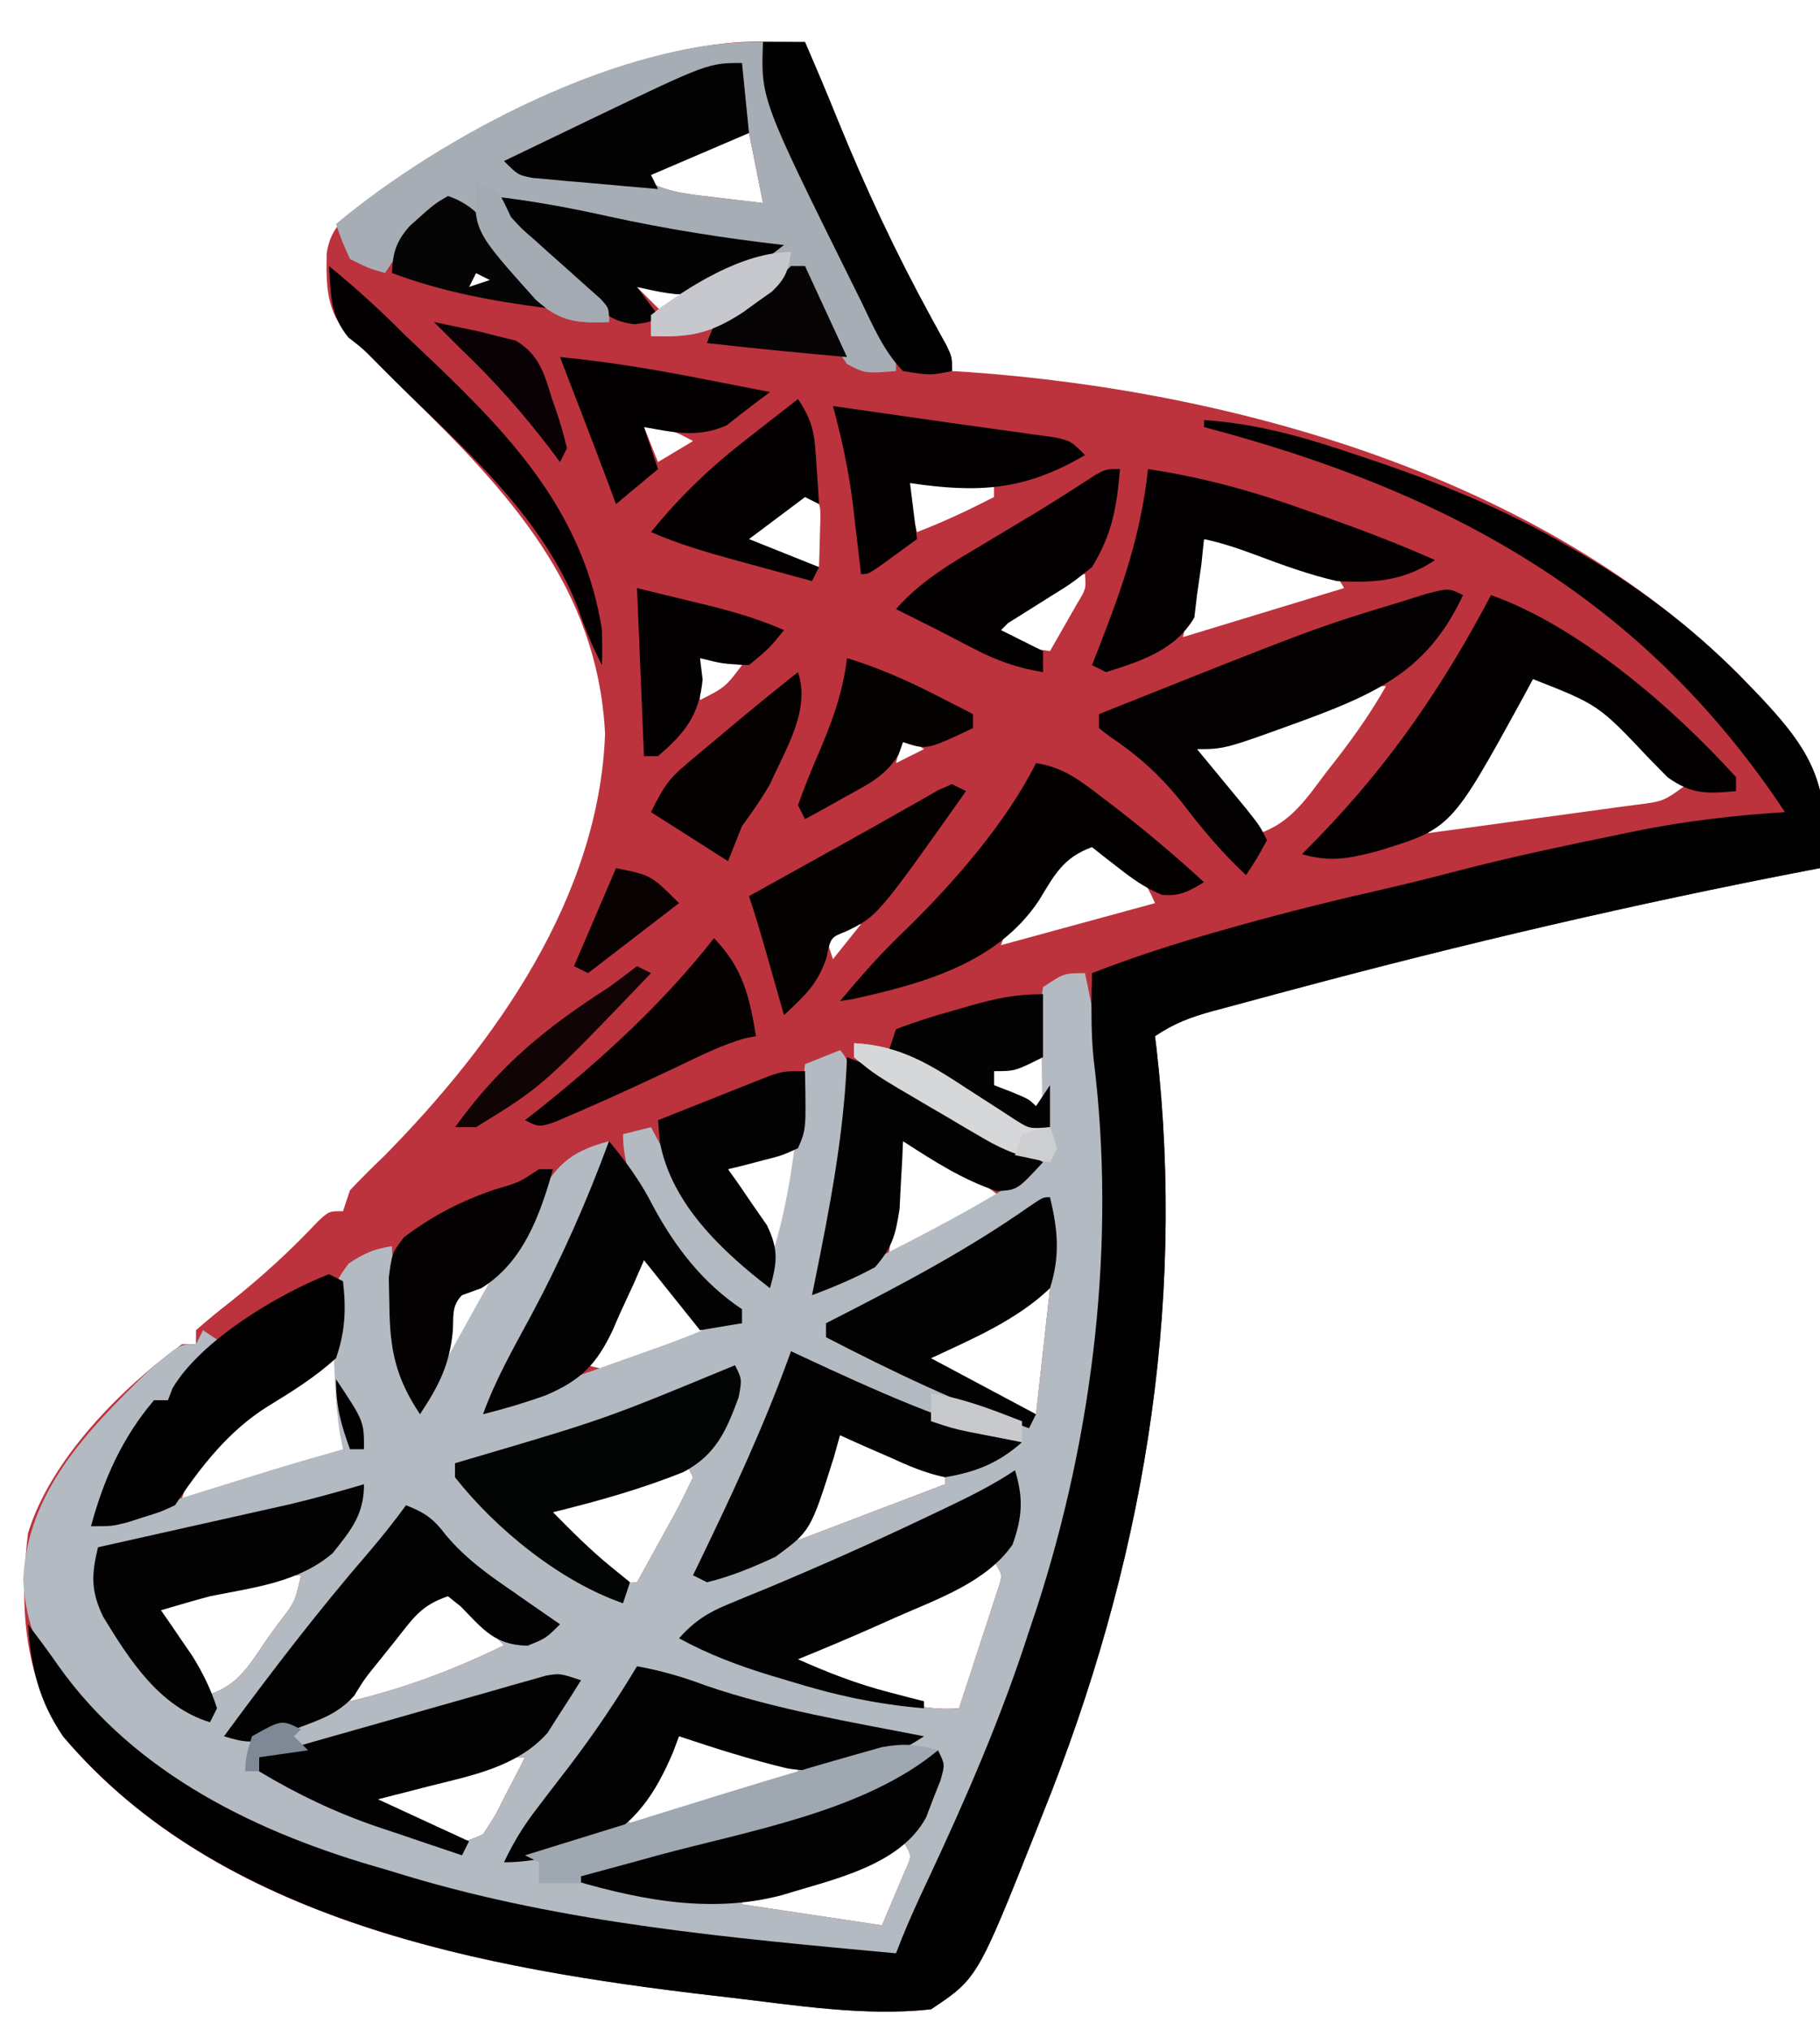 <?xml version="1.0" encoding="UTF-8"?>
<svg version="1.1" xmlns="http://www.w3.org/2000/svg" width="260" height="290">
<path d="M0 0 C1.756 0.014 1.756 0.014 3.547 0.027 C4.439 0.039 5.331 0.051 6.25 0.062 C7.854 3.771 9.429 7.487 10.941 11.234 C14.84 20.814 19.138 30.016 24.1 39.095 C24.51 39.849 24.921 40.602 25.344 41.379 C25.712 42.043 26.08 42.708 26.459 43.393 C27.25 45.062 27.25 45.062 27.25 47.062 C27.958 47.105 28.666 47.147 29.396 47.191 C68.616 49.95 113.388 62.869 141.25 92.062 C141.985 92.827 141.985 92.827 142.734 93.606 C148.12 99.372 151.857 104.098 151.875 112.375 C151.718 114.276 151.528 116.176 151.25 118.062 C150.35 118.235 150.35 118.235 149.431 118.41 C124.741 123.165 100.343 128.865 76.062 135.375 C75.241 135.594 74.42 135.812 73.574 136.038 C71.241 136.661 68.911 137.292 66.582 137.926 C65.534 138.205 65.534 138.205 64.465 138.49 C61.288 139.366 59.023 140.214 56.25 142.062 C56.319 142.615 56.389 143.168 56.46 143.738 C60.76 181.57 54.346 217.996 40.25 253.062 C39.959 253.797 39.669 254.531 39.37 255.288 C30.885 276.639 30.885 276.639 24.25 281.062 C14.774 282.098 4.928 280.481 -4.5 279.375 C-5.649 279.242 -5.649 279.242 -6.821 279.106 C-39.378 275.296 -77.405 268.603 -99.75 242.062 C-105.395 233.236 -105.99 223.261 -104.75 213.062 C-101.571 202.587 -91.478 192.373 -82.75 186.062 C-82.09 186.062 -81.43 186.062 -80.75 186.062 C-80.75 185.403 -80.75 184.743 -80.75 184.062 C-79.133 182.63 -77.454 181.266 -75.75 179.938 C-71.274 176.374 -67.22 172.667 -63.309 168.496 C-61.75 167.062 -61.75 167.062 -59.75 167.062 C-59.42 166.072 -59.09 165.083 -58.75 164.062 C-57.125 162.355 -55.451 160.694 -53.75 159.062 C-37.964 143.01 -23.174 122.243 -22.312 98.875 C-23.351 78.003 -36.094 64.336 -50.256 50.524 C-52.439 48.388 -54.591 46.222 -56.75 44.062 C-57.864 43.011 -57.864 43.011 -59 41.938 C-62.178 38.532 -62.161 34.712 -62.082 30.27 C-61.524 26.557 -59.685 25.279 -56.75 23.062 C-56.2 22.628 -55.649 22.194 -55.082 21.746 C-40.961 11.402 -17.672 -0.177 0 0 Z M-10.875 16.062 C-11.863 16.492 -11.863 16.492 -12.871 16.93 C-14.499 17.637 -16.125 18.35 -17.75 19.062 C-14.219 21.416 -11.164 21.72 -7.062 22.188 C-6.361 22.274 -5.659 22.36 -4.936 22.449 C-3.208 22.661 -1.479 22.863 0.25 23.062 C-0.41 19.762 -1.07 16.462 -1.75 13.062 C-5.05 13.062 -7.896 14.753 -10.875 16.062 Z M-40.75 33.062 C-41.08 33.722 -41.41 34.383 -41.75 35.062 C-40.76 34.733 -39.77 34.403 -38.75 34.062 C-39.41 33.733 -40.07 33.403 -40.75 33.062 Z M-18.75 34.062 C-17.1 35.712 -15.45 37.362 -13.75 39.062 C-12.43 37.742 -11.11 36.422 -9.75 35.062 C-12.72 34.733 -15.69 34.403 -18.75 34.062 Z M-16.75 55.062 C-16.09 56.712 -15.43 58.362 -14.75 60.062 C-13.1 59.072 -11.45 58.083 -9.75 57.062 C-12.397 55.602 -13.644 55.062 -16.75 55.062 Z M20.25 62.062 C20.91 64.703 21.57 67.343 22.25 70.062 C26.041 68.613 29.637 66.911 33.25 65.062 C33.25 64.403 33.25 63.742 33.25 63.062 C28.96 62.733 24.67 62.403 20.25 62.062 Z M6.25 64.062 C1.795 67.528 1.795 67.528 -2.75 71.062 C-0.437 73.375 0.729 73.558 3.875 74.188 C5.101 74.439 5.101 74.439 6.352 74.695 C6.978 74.816 7.605 74.938 8.25 75.062 C8.304 73.605 8.343 72.146 8.375 70.688 C8.41 69.469 8.41 69.469 8.445 68.227 C8.464 65.849 8.464 65.849 6.25 64.062 Z M63.25 71.062 C62.26 75.683 61.27 80.302 60.25 85.062 C67.84 82.752 75.43 80.442 83.25 78.062 C81.846 75.254 79.875 75.062 77.025 74.109 C76.336 73.888 75.647 73.666 74.938 73.438 C74.26 73.208 73.583 72.979 72.885 72.742 C69.469 71.62 66.883 71.062 63.25 71.062 Z M38.625 79.562 C37.121 80.537 37.121 80.537 35.586 81.531 C34.815 82.037 34.044 82.542 33.25 83.062 C35.645 85.962 37.562 86.564 41.25 87.062 C42.088 85.607 42.921 84.148 43.75 82.688 C44.214 81.875 44.678 81.063 45.156 80.227 C46.4 78.169 46.4 78.169 46.25 76.062 C43.118 76.062 41.214 77.877 38.625 79.562 Z M-8.75 88.062 C-8.75 90.043 -8.75 92.022 -8.75 94.062 C-5.122 92.197 -5.122 92.197 -2.75 89.062 C-5.72 88.567 -5.72 88.567 -8.75 88.062 Z M110.25 90.062 C108.56 92.555 106.981 95.044 105.438 97.625 C104.579 99.044 103.718 100.462 102.855 101.879 C102.475 102.513 102.095 103.146 101.704 103.799 C99.666 106.971 97.456 110.005 95.25 113.062 C100.199 112.398 105.147 111.722 110.094 111.036 C111.777 110.804 113.461 110.575 115.146 110.35 C117.564 110.025 119.981 109.689 122.398 109.352 C123.154 109.253 123.909 109.153 124.687 109.051 C128.911 108.533 128.911 108.533 132.25 106.062 C122.466 95.572 122.466 95.572 110.25 90.062 Z M80.707 94.031 C79.097 94.64 79.097 94.64 77.455 95.262 C75.776 95.906 75.776 95.906 74.062 96.562 C72.931 96.992 71.8 97.421 70.635 97.863 C67.838 98.925 65.043 99.992 62.25 101.062 C63.783 104.269 65.491 106.664 67.875 109.312 C68.822 110.372 68.822 110.372 69.789 111.453 C70.271 111.984 70.753 112.515 71.25 113.062 C75.776 111.49 78.022 107.921 80.812 104.25 C81.294 103.633 81.775 103.016 82.271 102.381 C84.838 99.058 87.178 95.725 89.25 92.062 C85.89 92.062 83.839 92.838 80.707 94.031 Z M20.25 99.062 C19.92 100.382 19.59 101.703 19.25 103.062 C20.57 102.403 21.89 101.743 23.25 101.062 C22.26 100.403 21.27 99.743 20.25 99.062 Z M45.25 114.062 C43.479 115.963 41.826 117.866 40.188 119.875 C39.728 120.422 39.268 120.969 38.795 121.533 C36.734 124.029 35.282 125.965 34.25 129.062 C34.916 128.881 35.583 128.699 36.27 128.512 C42.257 126.879 48.243 125.246 54.23 123.613 C54.897 123.432 55.563 123.25 56.25 123.062 C54.902 119.908 53.573 118.25 50.75 116.312 C50.142 115.885 49.533 115.457 48.906 115.016 C47.28 113.896 47.28 113.896 45.25 114.062 Z M9.25 128.062 C9.58 129.053 9.91 130.042 10.25 131.062 C11.57 129.412 12.89 127.763 14.25 126.062 C11.926 125.878 11.926 125.878 9.25 128.062 Z M33.25 147.062 C33.25 147.722 33.25 148.382 33.25 149.062 C36.715 151.042 36.715 151.042 40.25 153.062 C40.25 150.423 40.25 147.782 40.25 145.062 C37.897 145.062 35.456 146.311 33.25 147.062 Z M20.25 157.062 C19.59 162.343 18.93 167.623 18.25 173.062 C22.482 171.249 26.255 169.614 30.188 167.375 C31.346 166.72 31.346 166.72 32.527 166.051 C33.096 165.725 33.664 165.399 34.25 165.062 C31.609 163.044 28.934 161.153 26.125 159.375 C25.442 158.938 24.759 158.501 24.055 158.051 C22.301 156.902 22.301 156.902 20.25 157.062 Z M-4.75 161.062 C-3.3 165.171 -1.352 168.566 1.25 172.062 C1.91 172.062 2.57 172.062 3.25 172.062 C3.91 167.442 4.57 162.822 5.25 158.062 C1.383 158.062 -1.259 159.482 -4.75 161.062 Z M-16.75 173.062 C-19.39 178.343 -22.03 183.623 -24.75 189.062 C-20.768 190.39 -18.302 189.062 -14.562 187.625 C-13.581 187.261 -13.581 187.261 -12.58 186.889 C-10.967 186.288 -9.358 185.676 -7.75 185.062 C-8.365 184.142 -8.98 183.222 -9.613 182.273 C-11.069 180.086 -12.509 177.892 -13.938 175.688 C-14.835 174.388 -14.835 174.388 -15.75 173.062 C-16.08 173.062 -16.41 173.062 -16.75 173.062 Z M-43.438 178.062 C-45.547 181.276 -44.936 184.278 -44.75 188.062 C-40.507 183.058 -40.507 183.058 -38.75 177.062 C-41.647 176.808 -41.647 176.808 -43.438 178.062 Z M35.555 180.25 C34.482 180.927 34.482 180.927 33.387 181.617 C32.64 182.094 31.894 182.571 31.125 183.062 C30.371 183.539 29.617 184.016 28.84 184.508 C26.974 185.689 25.111 186.874 23.25 188.062 C26.296 190.53 29.361 192.16 32.938 193.75 C33.911 194.187 34.884 194.624 35.887 195.074 C37.977 196.127 37.977 196.127 39.25 196.062 C39.91 190.123 40.57 184.183 41.25 178.062 C38.701 178.062 37.699 178.888 35.555 180.25 Z M-76.75 198.75 C-81.021 202.816 -81.021 202.816 -82.75 208.062 C-74.995 206.732 -67.012 205.14 -59.75 202.062 C-58.592 198.587 -58.977 196.926 -59.688 193.375 C-59.979 191.884 -59.979 191.884 -60.277 190.363 C-60.433 189.604 -60.589 188.845 -60.75 188.062 C-65.871 188.062 -73.263 195.292 -76.75 198.75 Z M11.25 198.062 C10.446 199.774 9.641 201.486 8.812 203.25 C8.36 204.213 7.908 205.176 7.441 206.168 C6.029 209.337 6.029 209.337 5.25 214.062 C12.18 211.423 19.11 208.782 26.25 206.062 C26.25 205.403 26.25 204.743 26.25 204.062 C18.825 201.093 18.825 201.093 11.25 198.062 Z M-10.75 203.062 C-20.155 206.032 -20.155 206.032 -29.75 209.062 C-29.75 210.053 -29.75 211.042 -29.75 212.062 C-27.601 214.209 -27.601 214.209 -24.875 216.25 C-23.97 216.965 -23.065 217.681 -22.133 218.418 C-19.958 220.252 -19.958 220.252 -17.75 220.062 C-16.386 217.609 -15.034 215.151 -13.688 212.688 C-13.298 211.989 -12.908 211.29 -12.506 210.57 C-11.526 208.766 -10.631 206.917 -9.75 205.062 C-10.08 204.403 -10.41 203.743 -10.75 203.062 Z M33.25 217.062 C29.166 219.02 25.083 220.979 21 222.938 C19.841 223.493 18.682 224.049 17.488 224.621 C16.373 225.156 15.258 225.691 14.109 226.242 C13.083 226.734 12.057 227.227 10.999 227.734 C8.74 228.826 6.49 229.933 4.25 231.062 C7.152 233.964 10.714 234.582 14.562 235.688 C15.702 236.032 15.702 236.032 16.865 236.383 C20.753 237.518 24.155 238.373 28.25 238.062 C29.283 234.941 30.299 231.815 31.312 228.688 C31.607 227.798 31.902 226.909 32.205 225.992 C32.479 225.141 32.753 224.291 33.035 223.414 C33.42 222.236 33.42 222.236 33.813 221.034 C34.481 219 34.481 219 33.25 217.062 Z M-73.859 219.938 C-74.991 220.208 -74.991 220.208 -76.145 220.484 C-76.922 220.675 -77.699 220.866 -78.5 221.062 C-79.293 221.253 -80.086 221.444 -80.902 221.641 C-82.853 222.111 -84.801 222.586 -86.75 223.062 C-84.49 227.843 -82.267 232.044 -78.75 236.062 C-74.55 234.662 -72.99 231.62 -70.562 228.125 C-70.099 227.479 -69.636 226.832 -69.158 226.166 C-66.62 222.927 -66.62 222.927 -65.75 219.062 C-68.86 219.062 -70.931 219.228 -73.859 219.938 Z M-48.079 222.316 C-48.571 222.89 -49.063 223.464 -49.57 224.055 C-50.105 224.677 -50.64 225.3 -51.191 225.941 C-51.747 226.6 -52.303 227.259 -52.875 227.938 C-53.438 228.588 -54.002 229.239 -54.582 229.91 C-57.666 233.072 -57.666 233.072 -58.75 237.062 C-50.963 235.21 -43.937 232.58 -36.75 229.062 C-37.513 228.299 -38.276 227.536 -39.062 226.75 C-40.542 225.271 -42.012 223.781 -43.438 222.25 C-45.321 220.546 -46.237 220.578 -48.079 222.316 Z M-11.75 242.062 C-13.905 244.746 -13.905 244.746 -15.938 248.062 C-16.306 248.635 -16.674 249.207 -17.053 249.797 C-17.961 251.213 -18.857 252.637 -19.75 254.062 C-16.184 255.251 -15.146 254.783 -11.645 253.629 C-10.662 253.31 -9.679 252.991 -8.666 252.662 C-7.642 252.32 -6.618 251.978 -5.562 251.625 C-4.009 251.117 -4.009 251.117 -2.424 250.6 C0.137 249.762 2.694 248.916 5.25 248.062 C5.25 247.403 5.25 246.743 5.25 246.062 C2.981 245.391 0.71 244.725 -1.562 244.062 C-2.827 243.691 -4.092 243.32 -5.395 242.938 C-8.656 241.936 -8.656 241.936 -11.75 242.062 Z M-45.875 247.438 C-46.712 247.659 -47.548 247.881 -48.41 248.109 C-49.206 248.329 -50.001 248.548 -50.82 248.773 C-51.55 248.972 -52.28 249.171 -53.032 249.376 C-54.958 249.925 -54.958 249.925 -55.75 252.062 C-53.65 252.928 -51.545 253.78 -49.438 254.625 C-48.266 255.101 -47.094 255.576 -45.887 256.066 C-42.768 257.395 -42.768 257.395 -39.75 256.062 C-38.063 253.516 -38.063 253.516 -36.562 250.5 C-35.768 248.982 -35.768 248.982 -34.957 247.434 C-34.559 246.651 -34.16 245.869 -33.75 245.062 C-38.009 245.062 -41.789 246.306 -45.875 247.438 Z M20.25 257.062 C12.66 259.702 5.07 262.342 -2.75 265.062 C-2.75 265.392 -2.75 265.723 -2.75 266.062 C3.85 267.053 10.45 268.043 17.25 269.062 C17.931 267.454 18.611 265.845 19.312 264.188 C19.887 262.83 19.887 262.83 20.473 261.445 C21.552 259.082 21.552 259.082 20.25 257.062 Z " fill="#BC333D" transform="translate(108.75,5.938)"/>
<path d="M0 0 C10.341 47.187 -3.754 94.953 -25 137 C-25.66 137.99 -26.32 138.98 -27 140 C-34.177 140.502 -41.251 139.547 -48.375 138.688 C-49.519 138.551 -50.663 138.415 -51.842 138.275 C-64.755 136.708 -77.563 134.906 -90.25 132 C-90.929 131.846 -91.609 131.692 -92.309 131.533 C-96.814 130.449 -100.786 128.872 -105 127 C-106.306 126.583 -107.618 126.184 -108.938 125.812 C-119.802 122.253 -130.514 116.677 -139 109 C-139.633 108.447 -140.266 107.894 -140.918 107.324 C-147.304 101.401 -151.225 95.491 -151.688 86.625 C-151.103 74.048 -142.554 65.38 -134 57 C-129.374 53 -129.374 53 -127 53 C-126.67 52.34 -126.34 51.68 -126 51 C-125.01 51.66 -124.02 52.32 -123 53 C-123.494 53.41 -123.987 53.82 -124.496 54.242 C-125.137 54.781 -125.777 55.32 -126.438 55.875 C-127.076 56.409 -127.714 56.942 -128.371 57.492 C-130.108 58.922 -130.108 58.922 -131 61 C-131.66 61 -132.32 61 -133 61 C-133.255 61.51 -133.51 62.021 -133.773 62.547 C-137.887 70.773 -137.887 70.773 -142 79 C-141.158 78.738 -140.316 78.476 -139.449 78.206 C-136.298 77.225 -133.146 76.244 -129.994 75.265 C-128.636 74.842 -127.277 74.419 -125.918 73.996 C-123.955 73.385 -121.991 72.774 -120.027 72.164 C-118.26 71.614 -118.26 71.614 -116.457 71.053 C-112.981 69.994 -109.496 68.988 -106 68 C-106.159 67.198 -106.317 66.396 -106.48 65.57 C-107.1 61.315 -107.26 57.169 -107.312 52.875 C-107.342 52.077 -107.371 51.279 -107.4 50.457 C-107.463 44.653 -107.463 44.653 -105.23 41.508 C-103.077 40.052 -101.556 39.365 -99 39 C-98.944 40.611 -98.944 40.611 -98.887 42.254 C-98.821 43.69 -98.755 45.126 -98.688 46.562 C-98.654 47.619 -98.654 47.619 -98.619 48.697 C-98.363 53.76 -97.232 57.446 -95 62 C-94.371 60.863 -93.742 59.726 -93.094 58.555 C-88.944 51.063 -84.788 43.574 -80.562 36.125 C-79.945 35.034 -79.328 33.944 -78.691 32.82 C-75.58 27.632 -73.997 25.599 -68 24 C-69.943 31.293 -72.624 37.917 -75.938 44.688 C-76.367 45.585 -76.797 46.483 -77.24 47.408 C-79.646 52.392 -82.189 57.233 -85 62 C-81.103 60.614 -77.207 59.226 -73.312 57.837 C-71.988 57.366 -70.664 56.894 -69.34 56.423 C-67.431 55.744 -65.522 55.064 -63.613 54.383 C-62.466 53.974 -61.32 53.566 -60.138 53.145 C-58.166 52.426 -56.208 51.666 -54.274 50.851 C-52 50 -52 50 -49 50 C-49.99 49.072 -49.99 49.072 -51 48.125 C-57.661 41.426 -66 32.911 -66 23 C-64.68 22.67 -63.36 22.34 -62 22 C-61.599 22.75 -61.198 23.5 -60.785 24.273 C-56.638 31.74 -51.96 37.892 -46 44 C-43.41 37.222 -42.183 30.623 -41.312 23.438 C-41.118 21.924 -41.118 21.924 -40.92 20.381 C-40.605 17.921 -40.299 15.461 -40 13 C-38.35 12.34 -36.7 11.68 -35 11 C-33.268 12.732 -33.745 14.943 -33.688 17.312 C-33.719 26.745 -35.935 35.836 -38 45 C-34.33 43.11 -30.665 41.212 -27 39.312 C-25.97 38.782 -24.94 38.252 -23.879 37.705 C-18.081 34.695 -12.483 31.552 -7 28 C-8.123 27.348 -9.246 26.695 -10.402 26.023 C-29.736 14.752 -29.736 14.752 -33 12 C-33 11.34 -33 10.68 -33 10 C-26.411 10.353 -22.155 12.962 -16.688 16.5 C-15.087 17.511 -13.487 18.521 -11.887 19.531 C-11.188 19.98 -10.489 20.43 -9.768 20.893 C-7.995 22.042 -7.995 22.042 -6 23 C-6.024 22.061 -6.024 22.061 -6.048 21.104 C-6.11 18.278 -6.149 15.452 -6.188 12.625 C-6.213 11.64 -6.238 10.655 -6.264 9.641 C-6.278 8.229 -6.278 8.229 -6.293 6.789 C-6.317 5.485 -6.317 5.485 -6.341 4.155 C-6.228 3.444 -6.116 2.733 -6 2 C-3 0 -3 0 0 0 Z M-10.695 47.188 C-11.768 47.864 -11.768 47.864 -12.863 48.555 C-13.61 49.032 -14.356 49.509 -15.125 50 C-15.879 50.477 -16.633 50.954 -17.41 51.445 C-19.276 52.626 -21.139 53.811 -23 55 C-19.954 57.467 -16.889 59.097 -13.312 60.688 C-12.339 61.124 -11.366 61.561 -10.363 62.012 C-8.273 63.064 -8.273 63.064 -7 63 C-6.34 57.06 -5.68 51.12 -5 45 C-7.549 45 -8.551 45.826 -10.695 47.188 Z M-35 65 C-35.804 66.712 -36.609 68.424 -37.438 70.188 C-37.89 71.15 -38.342 72.113 -38.809 73.105 C-40.221 76.274 -40.221 76.274 -41 81 C-34.07 78.36 -27.14 75.72 -20 73 C-20 72.34 -20 71.68 -20 71 C-27.425 68.03 -27.425 68.03 -35 65 Z M-57 70 C-66.405 72.97 -66.405 72.97 -76 76 C-76 76.99 -76 77.98 -76 79 C-73.851 81.146 -73.851 81.146 -71.125 83.188 C-70.22 83.903 -69.315 84.618 -68.383 85.355 C-66.208 87.189 -66.208 87.189 -64 87 C-62.636 84.547 -61.284 82.088 -59.938 79.625 C-59.548 78.926 -59.158 78.228 -58.756 77.508 C-57.776 75.704 -56.881 73.854 -56 72 C-56.33 71.34 -56.66 70.68 -57 70 Z M-13 84 C-17.084 85.958 -21.167 87.916 -25.25 89.875 C-26.409 90.431 -27.568 90.986 -28.762 91.559 C-29.877 92.094 -30.992 92.629 -32.141 93.18 C-33.167 93.672 -34.193 94.164 -35.251 94.671 C-37.51 95.763 -39.76 96.87 -42 98 C-39.098 100.902 -35.536 101.519 -31.688 102.625 C-30.548 102.969 -30.548 102.969 -29.385 103.32 C-25.497 104.455 -22.095 105.311 -18 105 C-16.967 101.879 -15.951 98.753 -14.938 95.625 C-14.643 94.736 -14.348 93.846 -14.045 92.93 C-13.771 92.079 -13.497 91.228 -13.215 90.352 C-12.83 89.173 -12.83 89.173 -12.437 87.971 C-11.769 85.937 -11.769 85.937 -13 84 Z M-120.109 86.875 C-121.241 87.146 -121.241 87.146 -122.395 87.422 C-123.172 87.613 -123.949 87.803 -124.75 88 C-125.543 88.191 -126.336 88.382 -127.152 88.578 C-129.103 89.048 -131.051 89.523 -133 90 C-130.74 94.781 -128.517 98.981 -125 103 C-120.8 101.6 -119.24 98.557 -116.812 95.062 C-116.349 94.416 -115.886 93.77 -115.408 93.104 C-112.87 89.865 -112.87 89.865 -112 86 C-115.11 86 -117.181 86.165 -120.109 86.875 Z M-94.329 89.253 C-94.821 89.827 -95.313 90.401 -95.82 90.992 C-96.355 91.615 -96.89 92.237 -97.441 92.879 C-97.997 93.538 -98.553 94.196 -99.125 94.875 C-99.688 95.526 -100.252 96.177 -100.832 96.848 C-103.916 100.009 -103.916 100.009 -105 104 C-97.213 102.147 -90.187 99.517 -83 96 C-83.763 95.237 -84.526 94.474 -85.312 93.688 C-86.792 92.208 -88.262 90.719 -89.688 89.188 C-91.571 87.484 -92.487 87.516 -94.329 89.253 Z M-58 109 C-60.155 111.683 -60.155 111.683 -62.188 115 C-62.556 115.572 -62.924 116.145 -63.303 116.734 C-64.211 118.15 -65.107 119.574 -66 121 C-62.434 122.189 -61.396 121.72 -57.895 120.566 C-56.912 120.247 -55.929 119.928 -54.916 119.6 C-53.892 119.257 -52.868 118.915 -51.812 118.562 C-50.259 118.055 -50.259 118.055 -48.674 117.537 C-46.113 116.699 -43.556 115.853 -41 115 C-41 114.34 -41 113.68 -41 113 C-43.269 112.328 -45.54 111.663 -47.812 111 C-49.077 110.629 -50.342 110.257 -51.645 109.875 C-54.906 108.874 -54.906 108.874 -58 109 Z M-92.125 114.375 C-92.962 114.597 -93.798 114.818 -94.66 115.047 C-95.456 115.266 -96.251 115.485 -97.07 115.711 C-97.8 115.91 -98.53 116.109 -99.282 116.314 C-101.208 116.862 -101.208 116.862 -102 119 C-99.9 119.866 -97.795 120.717 -95.688 121.562 C-94.516 122.038 -93.344 122.514 -92.137 123.004 C-89.018 124.333 -89.018 124.333 -86 123 C-84.313 120.453 -84.313 120.453 -82.812 117.438 C-82.018 115.92 -82.018 115.92 -81.207 114.371 C-80.809 113.589 -80.41 112.806 -80 112 C-84.259 112 -88.039 113.244 -92.125 114.375 Z M-26 124 C-33.59 126.64 -41.18 129.28 -49 132 C-49 132.33 -49 132.66 -49 133 C-42.4 133.99 -35.8 134.98 -29 136 C-28.319 134.391 -27.639 132.782 -26.938 131.125 C-26.363 129.768 -26.363 129.768 -25.777 128.383 C-24.698 126.019 -24.698 126.019 -26 124 Z " fill="#B4BAC1" transform="translate(155,139)"/>
<path d="M0 0 C7.803 0.521 14.676 2.557 22.062 5.062 C23.259 5.467 24.455 5.871 25.688 6.287 C34.908 9.476 43.575 13.086 52 18 C52.601 18.345 53.201 18.69 53.82 19.045 C62.85 24.308 70.779 30.438 78 38 C78.491 38.511 78.982 39.022 79.488 39.548 C84.873 45.312 88.607 50.038 88.625 58.312 C88.468 60.213 88.278 62.113 88 64 C87.1 64.172 87.1 64.172 86.181 64.348 C61.491 69.102 37.093 74.802 12.812 81.312 C11.991 81.531 11.17 81.75 10.324 81.975 C7.991 82.598 5.661 83.229 3.332 83.863 C2.284 84.143 2.284 84.143 1.215 84.428 C-1.962 85.303 -4.227 86.151 -7 88 C-6.931 88.553 -6.861 89.106 -6.79 89.676 C-2.49 127.507 -8.904 163.934 -23 199 C-23.291 199.734 -23.581 200.469 -23.88 201.225 C-32.365 222.577 -32.365 222.577 -39 227 C-48.476 228.036 -58.322 226.418 -67.75 225.312 C-68.899 225.18 -68.899 225.18 -70.071 225.044 C-102.721 221.223 -140.53 214.505 -163 188 C-166.497 182.881 -167.562 178.128 -168 172 C-166.538 173.933 -165.092 175.867 -163.711 177.859 C-152.673 193.48 -134.984 201.941 -117 207 C-115.949 207.32 -114.899 207.639 -113.816 207.969 C-91.186 214.75 -67.438 216.818 -44 219 C-43.719 218.281 -43.439 217.562 -43.149 216.821 C-42.049 214.121 -40.856 211.495 -39.609 208.859 C-34.084 197.075 -28.98 185.394 -25 173 C-24.635 171.912 -24.27 170.824 -23.895 169.703 C-15.805 144.783 -12.51 117.316 -15.777 91.223 C-16.185 87.158 -16.078 83.08 -16 79 C-10.093 76.699 -4.161 74.786 1.938 73.062 C2.856 72.802 3.774 72.541 4.719 72.272 C11.768 70.293 18.85 68.546 25.988 66.926 C29.846 66.049 33.671 65.059 37.5 64.062 C44.54 62.271 51.634 60.766 58.75 59.312 C59.779 59.098 60.809 58.883 61.869 58.662 C68.898 57.254 75.847 56.448 83 56 C62.672 25.34 35.014 10.241 0 1 C0 0.67 0 0.34 0 0 Z " fill="#020101" transform="translate(172,60)"/>
<path d="M0 0 C0.346 1.199 0.346 1.199 0.699 2.422 C4.413 14.929 9.44 26.172 15.698 37.59 C16.124 38.376 16.55 39.163 16.988 39.973 C17.375 40.677 17.763 41.38 18.161 42.106 C19 44 19 44 19 47 C14.613 47.351 14.613 47.351 12 46 C9.317 42.025 6 36.92 6 32 C5.252 32.554 4.505 33.109 3.734 33.68 C2.75 34.404 1.765 35.129 0.75 35.875 C-0.225 36.594 -1.199 37.314 -2.203 38.055 C-7.157 41.5 -9.879 42.235 -16 42 C-16 41.01 -16 40.02 -16 39 C-14.059 37.5 -14.059 37.5 -11.438 36 C-10.591 35.505 -9.744 35.01 -8.871 34.5 C-5.638 32.811 -2.368 31.399 1 30 C0.209 29.859 -0.581 29.718 -1.396 29.573 C-5.035 28.924 -8.674 28.274 -12.312 27.625 C-14.177 27.292 -14.177 27.292 -16.08 26.953 C-23.389 25.649 -30.696 24.334 -38 23 C-37.273 23.666 -37.273 23.666 -36.531 24.345 C-34.349 26.35 -32.174 28.362 -30 30.375 C-29.237 31.074 -28.474 31.772 -27.688 32.492 C-26.966 33.163 -26.244 33.833 -25.5 34.523 C-24.83 35.141 -24.159 35.759 -23.469 36.396 C-22 38 -22 38 -22 40 C-26.578 40.166 -28.874 39.979 -32.395 36.918 C-36.339 32.555 -39.953 28.034 -43 23 C-48.637 24.326 -50.932 28.466 -54 33 C-56.375 32.312 -56.375 32.312 -59 31 C-60.164 28.418 -60.164 28.418 -61 26 C-45.986 13.412 -19.934 -0.383 0 0 Z M-11.125 16 C-12.113 16.429 -12.113 16.429 -13.121 16.867 C-14.749 17.575 -16.375 18.287 -18 19 C-14.469 21.354 -11.414 21.658 -7.312 22.125 C-6.611 22.211 -5.909 22.298 -5.186 22.387 C-3.458 22.598 -1.729 22.8 0 23 C-0.66 19.7 -1.32 16.4 -2 13 C-5.3 13 -8.146 14.69 -11.125 16 Z " fill="#A7ADB5" transform="translate(109,6)"/>
<path d="M0 0 C12.617 4.476 26.07 16.128 35 26 C35 26.66 35 27.32 35 28 C30.831 28.381 28.696 28.496 25.227 26.023 C24.368 25.149 23.51 24.275 22.625 23.375 C15.372 15.686 15.372 15.686 6 12 C5.504 12.918 5.007 13.836 4.496 14.781 C-5.684 33.337 -5.684 33.337 -16.188 36.562 C-20.293 37.634 -22.953 38.194 -27 37 C-26.166 36.152 -25.332 35.304 -24.473 34.43 C-14.345 23.944 -6.795 12.906 0 0 Z " fill="#030001" transform="translate(213,85)"/>
<path d="M0 0 C-4.836 10.425 -11.857 13.854 -22.375 17.75 C-34.025 22 -34.025 22 -38 22 C-37.043 23.156 -37.043 23.156 -36.066 24.336 C-34.827 25.84 -34.827 25.84 -33.562 27.375 C-32.327 28.872 -32.327 28.872 -31.066 30.398 C-29 33 -29 33 -28 35 C-29.438 37.625 -29.438 37.625 -31 40 C-34.303 36.904 -37.06 33.662 -39.812 30.062 C-43.002 25.986 -46.224 23.006 -50.531 20.156 C-51.016 19.775 -51.501 19.393 -52 19 C-52 18.34 -52 17.68 -52 17 C-20.999 4.633 -20.999 4.633 -9 1 C-7.759 0.609 -6.517 0.219 -5.238 -0.184 C-2 -1 -2 -1 0 0 Z " fill="#030101" transform="translate(209,85)"/>
<path d="M0 0 C3.445 0.612 6.541 1.524 9.812 2.75 C19.916 6.216 30.539 7.944 41 10 C35.114 13.924 28.54 15.705 21.516 14.594 C16.257 13.353 11.125 11.703 6 10 C5.592 11.096 5.592 11.096 5.176 12.215 C2.7 18.079 -0.312 22.784 -6.246 25.469 C-10.534 26.807 -14.491 28 -19 28 C-17.69 25.216 -16.23 22.827 -14.355 20.391 C-13.843 19.718 -13.331 19.045 -12.803 18.352 C-11.738 16.966 -10.673 15.581 -9.607 14.195 C-6.122 9.617 -2.961 4.934 0 0 Z " fill="#020202" transform="translate(91,238)"/>
<path d="M0 0 C1.222 3.991 1.053 6.711 -0.355 10.629 C-4.092 16.016 -11.159 18.413 -17 21 C-17.684 21.306 -18.367 21.613 -19.071 21.928 C-23.021 23.686 -26.995 25.371 -31 27 C-26.72 28.908 -22.611 30.508 -18.062 31.688 C-17.105 31.939 -16.147 32.19 -15.16 32.449 C-14.447 32.631 -13.734 32.813 -13 33 C-13 33.33 -13 33.66 -13 34 C-19.72 33.443 -25.757 32.121 -32.188 30.125 C-33.482 29.74 -33.482 29.74 -34.803 29.348 C-39.449 27.933 -43.718 26.341 -48 24 C-45.81 21.563 -43.876 20.322 -40.852 19.09 C-40.021 18.744 -39.19 18.399 -38.333 18.043 C-37.44 17.678 -36.546 17.313 -35.625 16.938 C-27.783 13.66 -20.045 10.224 -12.375 6.562 C-11.481 6.138 -10.587 5.713 -9.667 5.275 C-6.284 3.651 -3.129 2.086 0 0 Z " fill="#020202" transform="translate(145,210)"/>
<path d="M0 0 C4.037 0.596 6.555 2.683 9.75 5.125 C10.275 5.525 10.8 5.925 11.341 6.338 C15.724 9.711 19.92 13.268 24 17 C21.855 18.302 20.552 19.051 18.016 18.816 C15.597 17.837 13.803 16.546 11.75 14.938 C11.044 14.39 10.337 13.842 9.609 13.277 C9.078 12.856 8.547 12.434 8 12 C3.847 13.509 2.621 16.004 0.375 19.688 C-5.602 28.56 -15.997 31.447 -26.047 33.676 C-26.691 33.783 -27.336 33.89 -28 34 C-24.951 30.341 -21.91 26.884 -18.438 23.625 C-11.707 17.025 -4.238 8.476 0 0 Z " fill="#030100" transform="translate(148,109)"/>
<path d="M0 0 C2.681 1.053 3.937 1.916 5.688 4.25 C8.514 7.611 11.65 9.843 15.25 12.312 C15.9 12.767 16.549 13.221 17.219 13.689 C18.808 14.8 20.403 15.901 22 17 C20 19 20 19 17.375 20.062 C12.673 19.975 11.017 17.735 7.832 14.469 C7.227 13.984 6.623 13.499 6 13 C2.135 14.288 1.02 16.141 -1.5 19.312 C-2.273 20.278 -3.047 21.244 -3.844 22.238 C-5.952 24.845 -5.952 24.845 -7.379 27.18 C-9.699 29.785 -12.194 30.594 -15.438 31.812 C-16.571 32.252 -17.704 32.692 -18.871 33.145 C-22.023 34.006 -23.015 33.915 -26 33 C-19.362 23.975 -12.607 15.147 -5.277 6.672 C-3.425 4.499 -1.677 2.309 0 0 Z " fill="#020202" transform="translate(58,215)"/>
<path d="M0 0 C0.807 0.378 0.807 0.378 1.63 0.763 C11.92 5.554 21.985 10.126 33 13 C29.597 15.994 26.466 17.246 22 18 C19.172 17.412 16.678 16.331 14.062 15.125 C13.379 14.83 12.695 14.535 11.99 14.23 C10.319 13.506 8.658 12.755 7 12 C6.718 13.013 6.435 14.026 6.145 15.07 C2.801 25.677 2.801 25.677 -2.223 29.367 C-5.473 30.872 -8.52 32.154 -12 33 C-12.66 32.67 -13.32 32.34 -14 32 C-13.754 31.493 -13.507 30.985 -13.253 30.462 C-8.405 20.446 -3.747 10.489 0 0 Z " fill="#030303" transform="translate(113,193)"/>
<path d="M0 0 C7.925 1.189 15.221 3.22 22.75 5.938 C24.233 6.459 24.233 6.459 25.746 6.99 C30.916 8.823 35.989 10.768 41 13 C36.493 16.005 32.366 16.284 27 16 C22.981 15.085 19.139 13.672 15.285 12.227 C12.84 11.314 10.541 10.548 8 10 C7.876 11.196 7.753 12.393 7.625 13.625 C7.419 15.084 7.211 16.542 7 18 C6.876 19.052 6.753 20.104 6.625 21.188 C3.944 25.827 -1.004 27.45 -6 29 C-6.66 28.67 -7.32 28.34 -8 28 C-7.493 26.714 -7.493 26.714 -6.977 25.402 C-3.641 16.853 -0.962 9.14 0 0 Z " fill="#020000" transform="translate(164,67)"/>
<path d="M0 0 C1 2 1 2 0.523 4.574 C-1.261 9.412 -2.733 12.797 -7.35 15.247 C-13.402 17.689 -19.67 19.438 -26 21 C-23.315 23.722 -20.654 26.398 -17.688 28.812 C-16.357 29.895 -16.357 29.895 -15 31 C-15.33 31.99 -15.66 32.98 -16 34 C-24.943 30.904 -34.14 23.448 -40 16 C-40 15.34 -40 14.68 -40 14 C-39.286 13.789 -38.571 13.578 -37.835 13.361 C-18.547 7.683 -18.547 7.683 0 0 Z " fill="#030404" transform="translate(105,195)"/>
<path d="M0 0 C0 4.349 -1.816 6.497 -4.473 9.844 C-9.422 14.066 -15.779 14.739 -22 16 C-24.348 16.625 -26.671 17.307 -29 18 C-28.59 18.592 -28.18 19.183 -27.758 19.793 C-27.219 20.583 -26.68 21.373 -26.125 22.188 C-25.591 22.965 -25.058 23.742 -24.508 24.543 C-23.005 26.992 -21.874 29.264 -21 32 C-21.33 32.66 -21.66 33.32 -22 34 C-29.217 31.794 -33.488 25.127 -37.281 18.895 C-39.047 15.192 -38.936 12.889 -38 9 C-37.098 8.798 -36.195 8.597 -35.265 8.389 C-31.89 7.634 -28.515 6.877 -25.14 6.119 C-23.684 5.793 -22.229 5.467 -20.773 5.142 C-18.67 4.672 -16.567 4.199 -14.465 3.727 C-13.203 3.444 -11.941 3.161 -10.64 2.87 C-7.054 2.013 -3.537 1.04 0 0 Z " fill="#030303" transform="translate(52,212)"/>
<path d="M0 0 C0.66 0.33 1.32 0.66 2 1 C2.453 4.969 2.327 8.21 1 12 C-2.012 14.718 -5.17 16.691 -8.617 18.797 C-14.311 22.318 -18.324 27.486 -22 33 C-24.059 33.949 -24.059 33.949 -26.438 34.688 C-27.22 34.939 -28.002 35.19 -28.809 35.449 C-31 36 -31 36 -34 36 C-32.188 29.277 -29.544 23.354 -25 18 C-24.34 18 -23.68 18 -23 18 C-22.785 17.432 -22.569 16.863 -22.348 16.277 C-18.309 9.452 -7.306 2.85 0 0 Z " fill="#010000" transform="translate(47,182)"/>
<path d="M0 0 C2.486 2.989 4.567 5.841 6.312 9.312 C9.474 15.165 13.439 20.292 19 24 C19 24.66 19 25.32 19 26 C16.03 26.495 16.03 26.495 13 27 C10.36 23.7 7.72 20.4 5 17 C4.515 18.109 4.031 19.217 3.531 20.359 C2.855 21.824 2.178 23.287 1.5 24.75 C1.185 25.48 0.871 26.209 0.547 26.961 C-1.781 31.886 -4 34.132 -9.018 36.293 C-11.987 37.352 -14.94 38.235 -18 39 C-16.234 34.113 -13.719 29.68 -11.25 25.125 C-6.868 16.944 -3.203 8.71 0 0 Z " fill="#040304" transform="translate(87,163)"/>
<path d="M0 0 C1 2 1 2 0.363 4.277 C-0.157 5.594 -0.157 5.594 -0.688 6.938 C-1.021 7.813 -1.355 8.688 -1.699 9.59 C-5.457 16.553 -15.188 18.478 -22.23 20.672 C-32.932 23.529 -43.619 21.164 -54 18 C-54 17.67 -54 17.34 -54 17 C-52.952 16.774 -52.952 16.774 -51.883 16.544 C-33.781 12.611 -16.707 8.155 0 0 Z " fill="#020202" transform="translate(134,250)"/>
<path d="M0 0 C-0.999 1.618 -2.025 3.219 -3.062 4.812 C-3.631 5.706 -4.199 6.599 -4.785 7.52 C-9.174 12.435 -15.748 13.627 -21.938 15.188 C-22.621 15.365 -23.305 15.542 -24.01 15.725 C-25.672 16.155 -27.336 16.578 -29 17 C-22.565 19.97 -22.565 19.97 -16 23 C-16.33 23.66 -16.66 24.32 -17 25 C-20.151 23.952 -23.295 22.884 -26.438 21.812 C-27.316 21.521 -28.194 21.229 -29.1 20.928 C-35.126 18.86 -40.539 16.281 -46 13 C-46 12.34 -46 11.68 -46 11 C-39.934 9.261 -33.865 7.535 -27.793 5.818 C-25.727 5.232 -23.662 4.643 -21.598 4.052 C-18.634 3.202 -15.667 2.364 -12.699 1.527 C-11.774 1.26 -10.849 0.992 -9.896 0.716 C-9.035 0.476 -8.175 0.236 -7.288 -0.012 C-6.531 -0.227 -5.773 -0.443 -4.993 -0.665 C-3 -1 -3 -1 0 0 Z " fill="#020202" transform="translate(83,240)"/>
<path d="M0 0 C3.709 1.394 7.078 3.078 10.52 5.039 C11.541 5.619 12.563 6.199 13.615 6.797 C14.67 7.4 15.725 8.003 16.812 8.625 C17.887 9.236 18.961 9.847 20.068 10.477 C22.714 11.982 25.358 13.489 28 15 C24.328 18.984 24.328 18.984 21.375 19.125 C16.469 17.49 12.327 14.796 8 12 C7.963 12.88 7.925 13.761 7.887 14.668 C7.821 15.829 7.755 16.991 7.688 18.188 C7.629 19.336 7.571 20.485 7.512 21.668 C6.938 25.404 6.482 27.144 4 30 C1.088 31.583 -1.9 32.837 -5 34 C-4.884 33.432 -4.768 32.864 -4.649 32.279 C-2.475 21.53 -0.408 10.985 0 0 Z " fill="#020202" transform="translate(121,151)"/>
<path d="M0 0 C1.124 4.686 1.469 8.369 0 13 C-4.756 17.552 -11.095 20.252 -17 23 C-12.05 25.64 -7.1 28.28 -2 31 C-2.33 31.66 -2.66 32.32 -3 33 C-13.091 29.406 -22.5 24.915 -32 20 C-32 19.34 -32 18.68 -32 18 C-31.231 17.608 -31.231 17.608 -30.446 17.209 C-20.983 12.369 -11.771 7.507 -3.055 1.398 C-1 0 -1 0 0 0 Z " fill="#020202" transform="translate(150,171)"/>
<path d="M0 0 C1.98 0 3.96 0 6 0 C7.604 3.709 9.179 7.424 10.691 11.172 C14.59 20.752 18.888 29.953 23.85 39.032 C24.466 40.163 24.466 40.163 25.094 41.316 C25.462 41.981 25.83 42.646 26.209 43.33 C27 45 27 45 27 47 C23.875 47.625 23.875 47.625 20 47 C17.227 44.152 15.723 40.546 14 37 C13.614 36.222 13.228 35.444 12.83 34.643 C-0.315 8.125 -0.315 8.125 0 0 Z " fill="#020102" transform="translate(109,6)"/>
<path d="M0 0 C-0.467 5.422 -1.091 9.263 -4 14 C-6.883 16.301 -6.883 16.301 -10.125 18.312 C-11.738 19.328 -11.738 19.328 -13.383 20.363 C-14.246 20.903 -15.11 21.444 -16 22 C-16.33 22.33 -16.66 22.66 -17 23 C-15.02 23.99 -13.04 24.98 -11 26 C-11 26.99 -11 27.98 -11 29 C-14.706 28.406 -17.615 27.357 -20.938 25.625 C-21.8 25.18 -22.662 24.736 -23.551 24.277 C-24.359 23.856 -25.167 23.434 -26 23 C-27.207 22.393 -28.415 21.788 -29.625 21.188 C-30.409 20.796 -31.192 20.404 -32 20 C-28.367 15.85 -23.938 13.347 -19.25 10.562 C-17.692 9.627 -16.135 8.69 -14.578 7.754 C-13.818 7.3 -13.058 6.847 -12.275 6.379 C-9.354 4.608 -6.483 2.762 -3.62 0.898 C-2 0 -2 0 0 0 Z " fill="#020000" transform="translate(160,67)"/>
<path d="M0 0 C6.112 0.865 12.222 1.739 18.332 2.62 C20.627 2.947 22.922 3.263 25.219 3.574 C26.363 3.735 27.508 3.896 28.688 4.062 C29.681 4.198 30.675 4.333 31.699 4.473 C34 5 34 5 36 7 C27.406 12.069 20.779 12.442 11 11 C11.33 13.64 11.66 16.28 12 19 C10.856 19.836 9.71 20.669 8.562 21.5 C7.924 21.964 7.286 22.428 6.629 22.906 C5 24 5 24 4 24 C3.818 22.407 3.818 22.407 3.633 20.781 C3.464 19.354 3.295 17.927 3.125 16.5 C3.046 15.804 2.968 15.108 2.887 14.391 C2.294 9.463 1.285 4.795 0 0 Z " fill="#020000" transform="translate(119,58)"/>
<path d="M0 0 C0.66 0 1.32 0 2 0 C0.141 6.59 -2.271 13.321 -8.25 17 C-9.158 17.33 -10.065 17.66 -11 18 C-12.517 19.517 -12.187 21.013 -12.312 23.125 C-12.778 27.979 -14.334 30.958 -17 35 C-20.499 29.751 -21.312 25.762 -21.375 19.438 C-21.403 18.137 -21.432 16.836 -21.461 15.496 C-21 12 -21 12 -19.289 9.723 C-15.14 6.6 -11.161 4.561 -6.25 2.875 C-2.854 1.898 -2.854 1.898 0 0 Z " fill="#040202" transform="translate(77,167)"/>
<path d="M0 0 C0.66 0.33 1.32 0.66 2 1 C-10.636 18.855 -10.636 18.855 -15.145 21.039 C-17.329 21.897 -17.329 21.897 -17.938 24.812 C-19.208 28.624 -21.116 30.274 -24 33 C-24.277 32.024 -24.554 31.048 -24.84 30.043 C-25.206 28.758 -25.572 27.473 -25.938 26.188 C-26.297 24.923 -26.657 23.658 -27.027 22.355 C-27.645 20.225 -28.299 18.104 -29 16 C-24.579 13.539 -20.157 11.081 -15.73 8.629 C-12.953 7.09 -10.183 5.54 -7.426 3.965 C-6.46 3.42 -5.495 2.874 -4.5 2.312 C-3.247 1.595 -3.247 1.595 -1.969 0.863 C-1.319 0.578 -0.669 0.294 0 0 Z " fill="#040101" transform="translate(136,112)"/>
<path d="M0 0 C0.16 8.323 0.16 8.323 -1 11 C-3.285 12.047 -3.285 12.047 -6.062 12.75 C-7.441 13.114 -7.441 13.114 -8.848 13.484 C-9.558 13.655 -10.268 13.825 -11 14 C-10.225 15.087 -10.225 15.087 -9.434 16.195 C-8.775 17.162 -8.116 18.129 -7.438 19.125 C-6.776 20.076 -6.115 21.028 -5.434 22.008 C-3.736 25.551 -3.988 27.271 -5 31 C-11.886 25.692 -19.063 18.96 -20.727 10.152 C-20.817 9.112 -20.907 8.072 -21 7 C-18.066 5.825 -15.127 4.661 -12.188 3.5 C-11.354 3.166 -10.521 2.832 -9.662 2.488 C-8.86 2.172 -8.057 1.857 -7.23 1.531 C-6.492 1.238 -5.754 0.945 -4.993 0.643 C-3 0 -3 0 0 0 Z " fill="#030202" transform="translate(115,153)"/>
<path d="M0 0 C0.495 4.95 0.495 4.95 1 10 C-5.93 12.97 -5.93 12.97 -13 16 C-12.67 16.66 -12.34 17.32 -12 18 C-15.293 17.723 -18.584 17.426 -21.875 17.125 C-22.812 17.046 -23.749 16.968 -24.715 16.887 C-25.611 16.803 -26.507 16.719 -27.43 16.633 C-28.257 16.559 -29.085 16.486 -29.937 16.411 C-32 16 -32 16 -34 14 C-30.711 12.411 -27.418 10.83 -24.125 9.25 C-22.748 8.585 -22.748 8.585 -21.344 7.906 C-4.834 0 -4.834 0 0 0 Z " fill="#020202" transform="translate(106,9)"/>
<path d="M0 0 C5.794 0.639 11.378 1.666 17.062 2.938 C25.342 4.742 33.581 6.044 42 7 C37.535 10.5 32.485 13.954 26.637 14.031 C24.438 13.75 24.438 13.75 21 13 C21.99 14.32 22.98 15.64 24 17 C23 18 23 18 20.707 18.316 C17.101 17.895 16.111 16.591 13.688 13.938 C10.14 10.17 6.493 6.736 2.531 3.41 C1 2 1 2 0 0 Z " fill="#030303" transform="translate(70,28)"/>
<path d="M0 0 C2.27 3.404 2.365 5.165 2.625 9.188 C2.7 10.274 2.775 11.361 2.852 12.48 C2.901 13.312 2.95 14.143 3 15 C2.34 14.67 1.68 14.34 1 14 C-1.64 15.98 -4.28 17.96 -7 20 C-2.05 21.98 -2.05 21.98 3 24 C2.67 24.66 2.34 25.32 2 26 C-0.897 25.212 -3.792 24.42 -6.688 23.625 C-7.912 23.292 -7.912 23.292 -9.162 22.953 C-13.214 21.838 -17.138 20.683 -21 19 C-16.791 13.801 -12.409 9.644 -7.125 5.562 C-6.437 5.022 -5.748 4.481 -5.039 3.924 C-3.364 2.61 -1.683 1.304 0 0 Z " fill="#020000" transform="translate(114,57)"/>
<path d="M0 0 C3.893 3.169 7.451 6.441 11 10 C12.307 11.24 13.615 12.478 14.926 13.715 C26.465 24.741 36.437 35.58 39 52 C39.037 53.666 39.048 55.334 39 57 C37.541 54.22 36.46 51.464 35.438 48.5 C30.563 36.377 20.795 27.422 11.571 18.525 C10.104 17.101 8.66 15.653 7.219 14.203 C5.064 11.988 5.064 11.988 2.75 10.188 C0.15 6.937 0.274 4.114 0 0 Z " fill="#030001" transform="translate(47,38)"/>
<path d="M0 0 C-10.578 8.768 -27.036 11.486 -40 15 C-41.249 15.344 -42.498 15.688 -43.785 16.043 C-46.188 16.703 -48.592 17.357 -51 18 C-51 18.33 -51 18.66 -51 19 C-52.98 19 -54.96 19 -57 19 C-57 18.01 -57 17.02 -57 16 C-57.66 15.67 -58.32 15.34 -59 15 C-53.722 13.36 -48.442 11.725 -43.161 10.093 C-41.372 9.539 -39.583 8.984 -37.794 8.429 C-29.067 5.718 -20.334 3.017 -11.535 0.547 C-10.385 0.22 -9.236 -0.106 -8.051 -0.442 C-4.964 -1.007 -2.993 -0.854 0 0 Z " fill="#9FA8B1" transform="translate(134,250)"/>
<path d="M0 0 C6.779 0.66 13.382 1.747 20.062 3.062 C21.023 3.249 21.984 3.435 22.975 3.627 C25.317 4.081 27.659 4.539 30 5 C29.385 5.459 28.77 5.918 28.137 6.391 C26.679 7.489 25.238 8.61 23.812 9.75 C19.74 11.56 16.295 10.777 12 10 C12.66 11.98 13.32 13.96 14 16 C12.02 17.65 10.04 19.3 8 21 C7.608 19.948 7.216 18.896 6.812 17.812 C4.582 11.86 2.287 5.931 0 0 Z " fill="#020000" transform="translate(80,51)"/>
<path d="M0 0 C4.138 4.276 5.059 8.32 6 14 C5.227 14.147 5.227 14.147 4.438 14.297 C1.12 15.254 -1.899 16.757 -5 18.25 C-9.908 20.571 -14.825 22.853 -19.812 25 C-20.768 25.413 -21.723 25.825 -22.707 26.25 C-25 27 -25 27 -27 26 C-26.334 25.478 -25.667 24.956 -24.98 24.418 C-15.832 17.112 -7.246 9.244 0 0 Z " fill="#050101" transform="translate(102,134)"/>
<path d="M0 0 C3.805 0.928 3.805 0.928 7.688 1.875 C8.872 2.161 8.872 2.161 10.081 2.453 C13.856 3.385 17.425 4.435 21 6 C18.938 8.562 18.938 8.562 16 11 C12.188 10.812 12.188 10.812 9 10 C9.124 11.011 9.248 12.021 9.375 13.062 C8.893 18.121 6.823 20.741 3 24 C2.34 24 1.68 24 1 24 C0.67 16.08 0.34 8.16 0 0 Z " fill="#020000" transform="translate(91,84)"/>
<path d="M0 0 C0 2.97 0 5.94 0 9 C-4 11 -4 11 -7 11 C-7 11.66 -7 12.32 -7 13 C-6.196 13.309 -5.391 13.619 -4.562 13.938 C-2 15 -2 15 -1 16 C-0.34 15.01 0.32 14.02 1 13 C1 15.64 1 18.28 1 21 C-7.045 17.222 -14.496 12.74 -22 8 C-21.67 7.01 -21.34 6.02 -21 5 C-18.213 3.949 -15.55 3.091 -12.688 2.312 C-11.528 1.975 -11.528 1.975 -10.346 1.631 C-6.666 0.59 -3.885 0 0 0 Z " fill="#040303" transform="translate(149,142)"/>
<path d="M0 0 C1.816 5.447 -1.755 10.943 -4 16 C-5.223 18.128 -6.556 20.008 -8 22 C-8.99 24.475 -8.99 24.475 -10 27 C-13.63 24.69 -17.26 22.38 -21 20 C-19.283 16.567 -18.643 15.41 -15.918 13.125 C-15.315 12.615 -14.713 12.104 -14.092 11.578 C-13.463 11.057 -12.835 10.537 -12.188 10 C-11.571 9.479 -10.954 8.958 -10.318 8.422 C-6.92 5.562 -3.481 2.758 0 0 Z " fill="#050101" transform="translate(114,96)"/>
<path d="M0 0 C4.36 1.348 8.313 3.049 12.375 5.125 C13.435 5.664 14.494 6.203 15.586 6.758 C16.383 7.168 17.179 7.578 18 8 C18 8.66 18 9.32 18 10 C11.375 13.125 11.375 13.125 8 12 C7.796 12.583 7.593 13.165 7.383 13.766 C5.451 16.886 3.064 17.986 -0.125 19.75 C-1.769 20.67 -1.769 20.67 -3.445 21.609 C-4.288 22.068 -5.131 22.527 -6 23 C-6.33 22.34 -6.66 21.68 -7 21 C-6.109 18.532 -5.164 16.155 -4.125 13.75 C-2.148 9.155 -0.608 5.02 0 0 Z " fill="#040101" transform="translate(121,94)"/>
<path d="M0 0 C4.059 1.353 5.668 4.127 8.125 7.438 C8.808 8.336 8.808 8.336 9.504 9.252 C12.828 13.656 12.828 13.656 14 16 C6.337 14.993 -0.748 13.704 -8 11 C-7.916 8.145 -7.39 6.438 -5.48 4.297 C-2.002 1.163 -2.002 1.163 0 0 Z M4 11 C3.67 11.66 3.34 12.32 3 13 C3.99 12.67 4.98 12.34 6 12 C5.34 11.67 4.68 11.34 4 11 Z " fill="#060506" transform="translate(64,28)"/>
<path d="M0 0 C0.66 0 1.32 0 2 0 C3.98 4.29 5.96 8.58 8 13 C1.322 12.408 -5.34 11.764 -12 11 C-10.788 7.365 -9.739 6.925 -6.562 4.938 C-4.102 3.385 -2.061 2.061 0 0 Z " fill="#060404" transform="translate(113,38)"/>
<path d="M0 0 C6.604 0.344 10.798 2.983 16.25 6.562 C17.835 7.591 19.423 8.613 21.016 9.629 C21.709 10.083 22.403 10.538 23.118 11.006 C25.087 12.234 25.087 12.234 28 12 C28.33 12.99 28.66 13.98 29 15 C28.67 15.66 28.34 16.32 28 17 C24.36 16.426 21.67 15.463 18.496 13.602 C17.673 13.122 16.85 12.643 16.002 12.148 C15.156 11.646 14.309 11.143 13.438 10.625 C12.587 10.13 11.737 9.635 10.861 9.125 C2.919 4.466 2.919 4.466 0 2 C0 1.34 0 0.68 0 0 Z " fill="#D6D7D9" transform="translate(122,149)"/>
<path d="M0 0 C3 1 3 1 3.984 2.865 C4.487 3.922 4.487 3.922 5 5 C6.502 6.655 6.502 6.655 8.258 8.164 C8.883 8.729 9.508 9.293 10.152 9.875 C11.129 10.741 11.129 10.741 12.125 11.625 C13.424 12.779 14.718 13.937 16.008 15.102 C16.582 15.61 17.155 16.119 17.747 16.643 C19 18 19 18 19 20 C14.331 20.17 12.098 19.974 8.535 16.812 C-0.309 6.951 -0.309 6.951 0 0 Z " fill="#A4AAB2" transform="translate(68,26)"/>
<path d="M0 0 C-0.379 2.615 -0.77 3.78 -2.707 5.633 C-3.402 6.125 -4.097 6.618 -4.812 7.125 C-5.5 7.623 -6.187 8.12 -6.895 8.633 C-11.522 11.637 -14.391 12.216 -20 12 C-20 11.01 -20 10.02 -20 9 C-14.67 4.881 -6.88 0 0 0 Z " fill="#C6C8CD" transform="translate(113,36)"/>
<path d="M0 0 C0.66 0.33 1.32 0.66 2 1 C-13.475 17.149 -13.475 17.149 -23 23 C-23.99 23 -24.98 23 -26 23 C-19.594 14.145 -13.106 8.851 -4 3 C-2.656 2.014 -1.317 1.021 0 0 Z " fill="#100405" transform="translate(91,138)"/>
<path d="M0 0 C1.397 0.286 2.793 0.579 4.188 0.875 C5.353 1.119 5.353 1.119 6.543 1.367 C7.354 1.576 8.165 1.785 9 2 C9.865 2.209 10.73 2.418 11.621 2.633 C15.053 4.605 15.749 7.405 16.875 11 C17.211 11.963 17.211 11.963 17.555 12.945 C18.111 14.607 18.563 16.303 19 18 C18.67 18.66 18.34 19.32 18 20 C17.576 19.432 17.152 18.863 16.715 18.277 C12.795 13.117 8.682 8.473 4 4 C2.667 2.667 1.333 1.333 0 0 Z " fill="#090103" transform="translate(62,46)"/>
<path d="M0 0 C5 1 5 1 9 5 C2.565 9.95 2.565 9.95 -4 15 C-4.66 14.67 -5.32 14.34 -6 14 C-4.02 9.38 -2.04 4.76 0 0 Z " fill="#090203" transform="translate(88,124)"/>
<path d="M0 0 C4.609 0.72 8.672 2.313 13 4 C13 4.99 13 5.98 13 7 C11.395 6.69 9.791 6.377 8.188 6.062 C7.294 5.888 6.401 5.714 5.48 5.535 C3 5 3 5 0 4 C0 2.68 0 1.36 0 0 Z " fill="#C7C9CC" transform="translate(133,199)"/>
<path d="M0 0 C-0.33 0.33 -0.66 0.66 -1 1 C-0.34 1.66 0.32 2.32 1 3 C-1.31 3.33 -3.62 3.66 -6 4 C-6 4.66 -6 5.32 -6 6 C-6.66 6 -7.32 6 -8 6 C-7.812 3.625 -7.812 3.625 -7 1 C-2.771 -1.386 -2.771 -1.386 0 0 Z " fill="#7E8995" transform="translate(43,247)"/>
<path d="M0 0 C0.33 0.99 0.66 1.98 1 3 C0.67 3.66 0.34 4.32 0 5 C-1.65 4.67 -3.3 4.34 -5 4 C-4.67 3.01 -4.34 2.02 -4 1 C-1.938 0.312 -1.938 0.312 0 0 Z " fill="#CDCED0" transform="translate(150,161)"/>
<path d="M0 0 C4 6 4 6 4 10 C3.34 10 2.68 10 2 10 C0.684 6.38 0 3.904 0 0 Z " fill="#000000" transform="translate(48,197)"/>
</svg>
